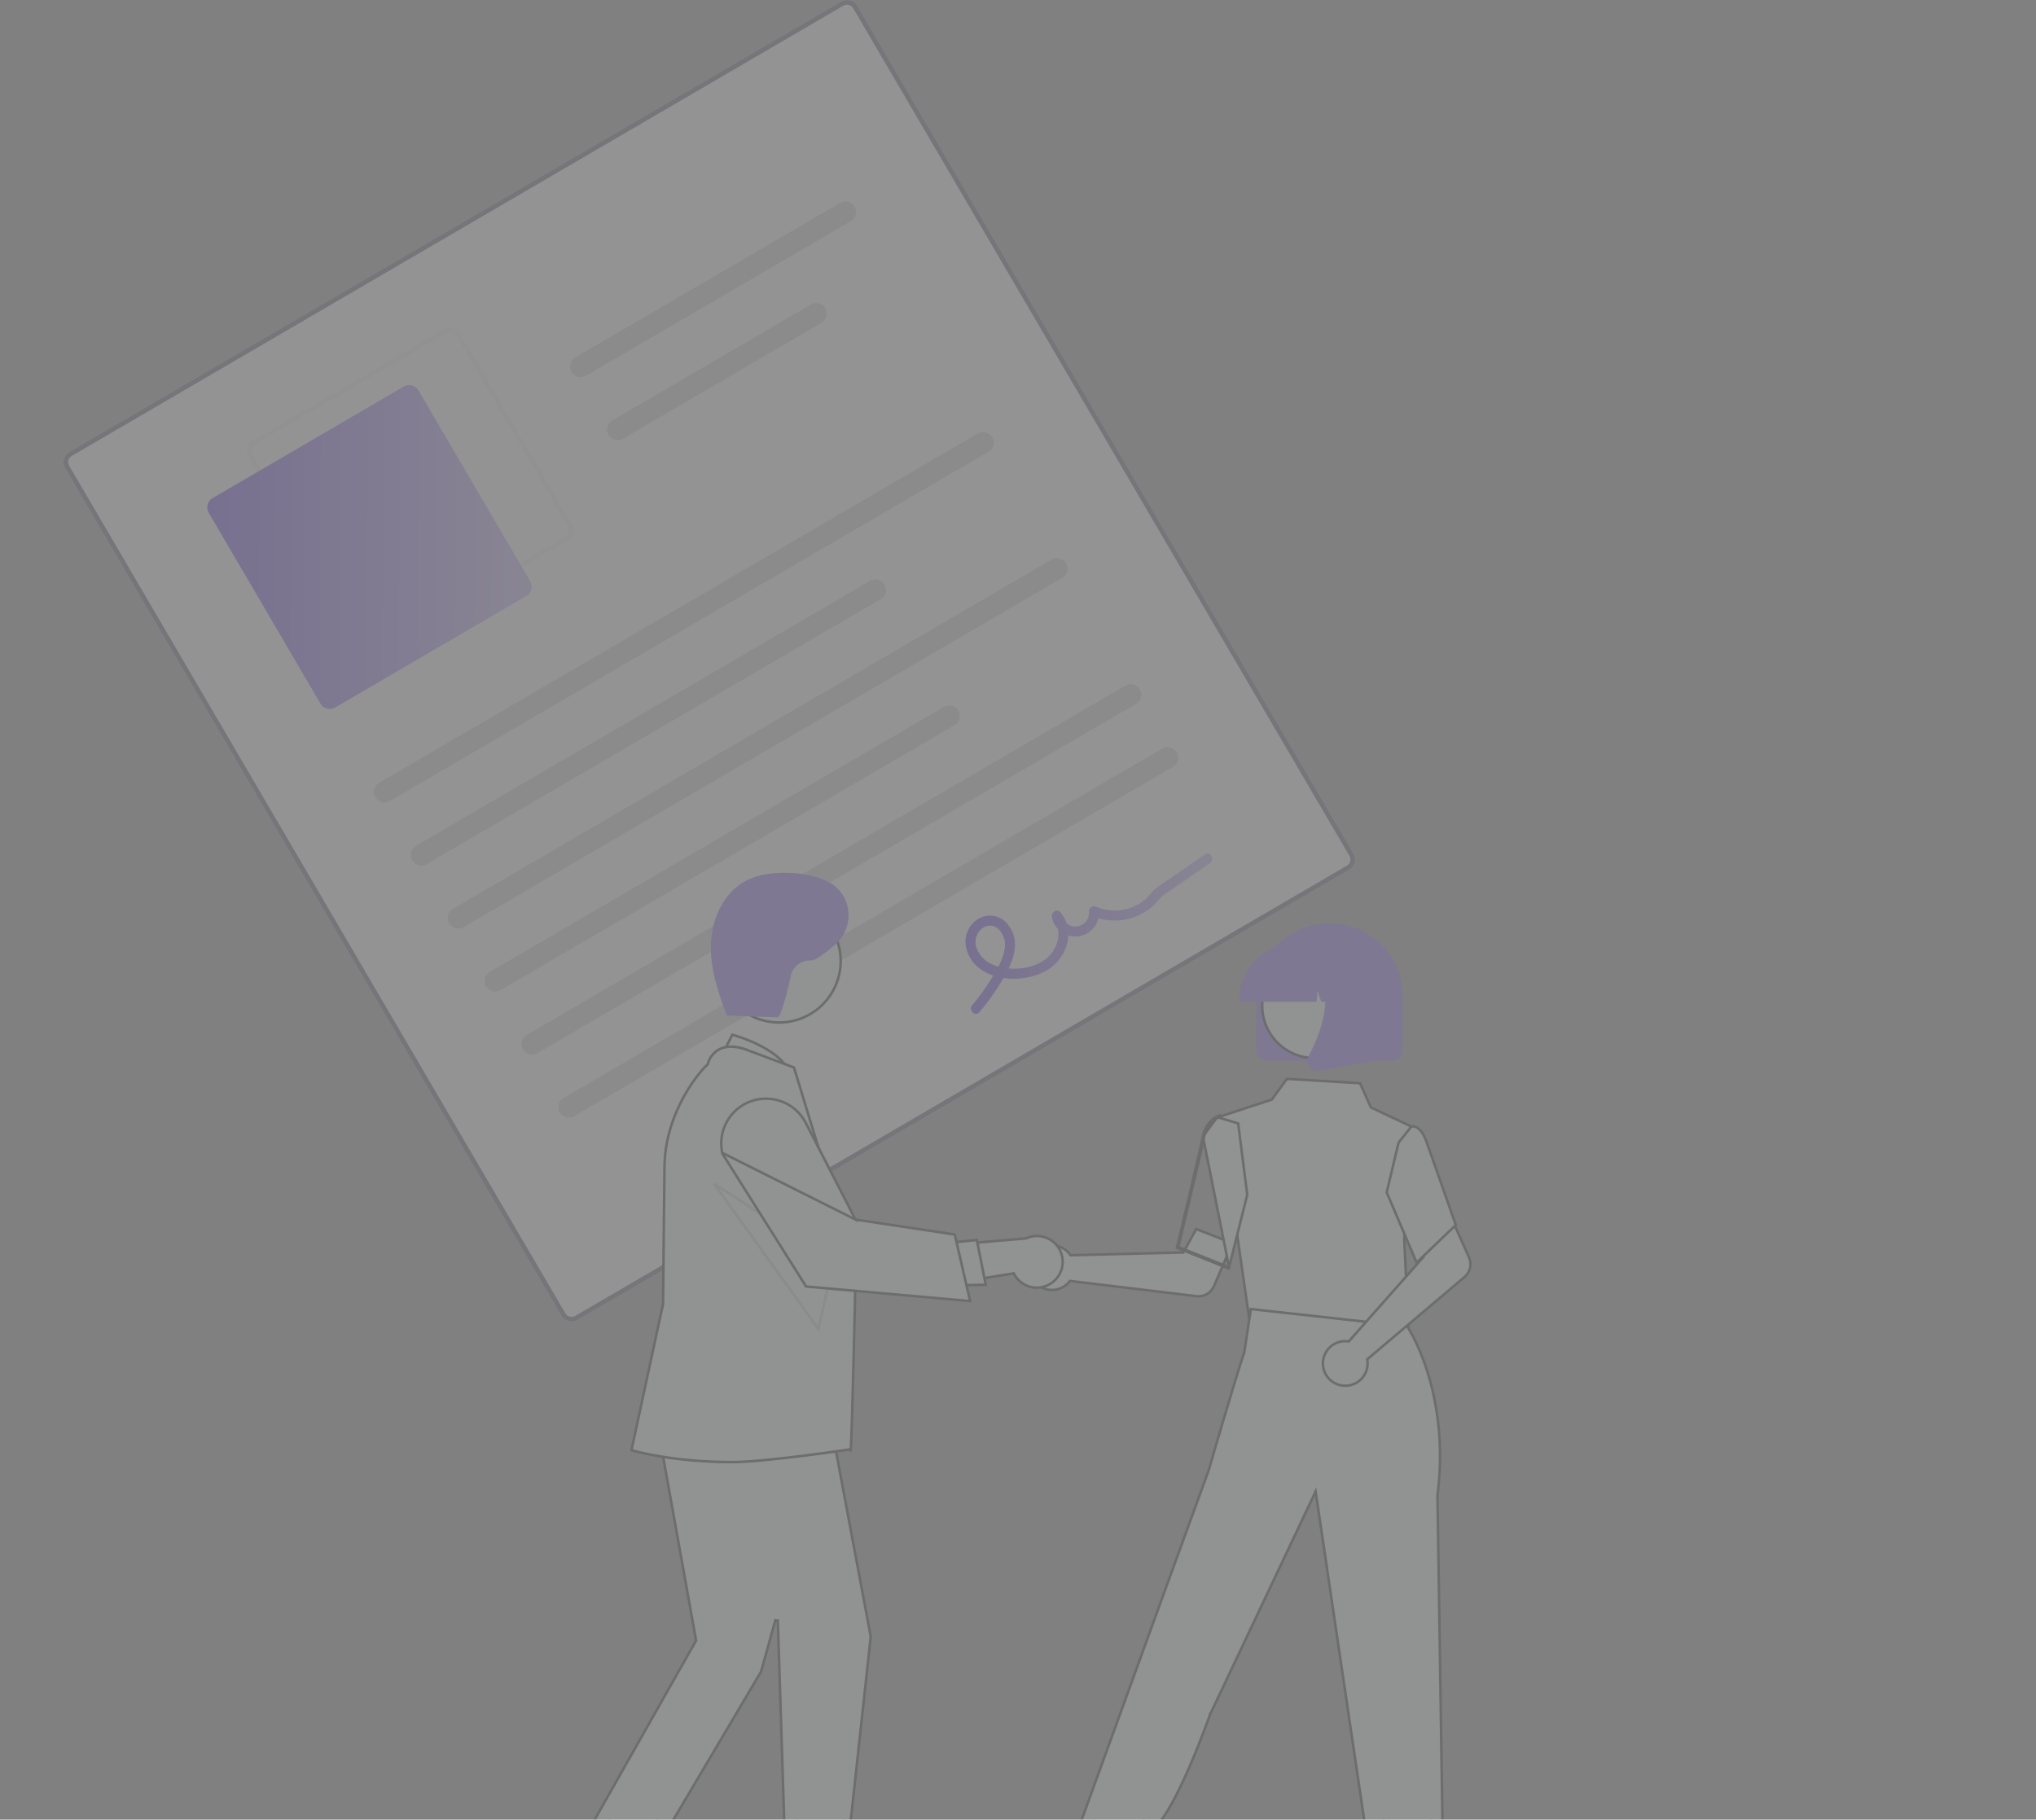 <svg width="405" height="362" viewBox="0 0 405 362" fill="none" xmlns="http://www.w3.org/2000/svg">
<rect x="0" y="0" width="405" height="362" fill="#808080" stroke="none"/>
<g opacity="0.15">
<path d="M268.401 173.014L114.878 262.602C114.341 262.915 113.701 263.002 113.099 262.845C112.498 262.687 111.983 262.298 111.669 261.762L12.944 93.111C12.63 92.575 12.543 91.936 12.701 91.335C12.859 90.735 13.249 90.221 13.785 89.907L167.308 0.319C167.846 0.006 168.485 -0.081 169.087 0.077C169.688 0.234 170.203 0.624 170.517 1.159L269.242 169.81C269.556 170.347 269.643 170.985 269.485 171.586C269.327 172.187 268.937 172.7 268.401 173.014Z" fill="white"/>
<path d="M268.401 173.014L114.878 262.602C114.341 262.915 113.701 263.002 113.099 262.845C112.498 262.687 111.983 262.298 111.669 261.762L12.944 93.111C12.63 92.575 12.543 91.936 12.701 91.335C12.859 90.735 13.249 90.221 13.785 89.907L167.308 0.319C167.846 0.006 168.485 -0.081 169.087 0.077C169.688 0.234 170.203 0.624 170.517 1.159L269.242 169.81C269.556 170.347 269.643 170.985 269.485 171.586C269.327 172.187 268.937 172.7 268.401 173.014ZM14.259 90.716C13.937 90.904 13.703 91.213 13.608 91.573C13.514 91.933 13.566 92.317 13.754 92.638L112.479 261.289C112.668 261.611 112.976 261.844 113.337 261.939C113.698 262.033 114.082 261.981 114.405 261.793L267.927 172.205C268.249 172.017 268.483 171.709 268.578 171.348C268.673 170.988 268.62 170.605 268.432 170.283L169.707 1.632C169.519 1.311 169.21 1.077 168.849 0.982C168.488 0.888 168.104 0.94 167.782 1.128L14.259 90.716Z" fill="#3F3D56"/>
<path d="M112.944 107.511L74.867 129.731C74.33 130.043 73.69 130.131 73.088 129.973C72.487 129.816 71.972 129.426 71.658 128.89L49.403 90.873C49.09 90.337 49.003 89.698 49.16 89.097C49.318 88.497 49.708 87.983 50.245 87.669L88.322 65.45C88.859 65.137 89.499 65.05 90.1 65.207C90.702 65.365 91.216 65.754 91.531 66.29L113.785 104.307C114.099 104.843 114.186 105.482 114.028 106.083C113.87 106.683 113.48 107.197 112.944 107.511V107.511ZM50.718 88.478C50.396 88.666 50.162 88.975 50.068 89.335C49.973 89.695 50.026 90.079 50.213 90.4L72.468 128.418C72.657 128.739 72.965 128.973 73.326 129.067C73.687 129.162 74.071 129.11 74.394 128.922L112.47 106.702C112.792 106.514 113.026 106.206 113.121 105.845C113.216 105.485 113.163 105.102 112.975 104.78L90.721 66.763C90.532 66.441 90.223 66.207 89.862 66.113C89.501 66.018 89.118 66.071 88.795 66.258L50.718 88.478Z" fill="#F2F2F2"/>
<path d="M104.729 118.544L66.653 140.764C66.169 141.046 65.593 141.124 65.052 140.982C64.51 140.84 64.047 140.49 63.764 140.008L41.51 101.991C41.228 101.508 41.149 100.933 41.291 100.392C41.433 99.852 41.784 99.389 42.267 99.107L80.344 76.887C80.828 76.606 81.403 76.527 81.945 76.669C82.486 76.811 82.949 77.161 83.232 77.644L105.487 115.661C105.769 116.144 105.847 116.718 105.705 117.259C105.563 117.8 105.212 118.262 104.729 118.544V118.544Z" fill="url(#paint0_linear_47_19)"/>
<path d="M196.635 89.873L77.543 159.368C77.06 159.651 76.484 159.729 75.942 159.588C75.4 159.446 74.938 159.095 74.655 158.612C74.372 158.13 74.293 157.555 74.436 157.014C74.578 156.473 74.929 156.011 75.412 155.729L194.504 86.233C194.743 86.093 195.008 86.002 195.283 85.964C195.557 85.927 195.837 85.944 196.105 86.014C196.373 86.084 196.625 86.206 196.846 86.374C197.067 86.541 197.252 86.75 197.392 86.989C197.532 87.228 197.623 87.492 197.661 87.767C197.699 88.041 197.682 88.32 197.612 88.588C197.541 88.855 197.419 89.107 197.251 89.327C197.084 89.548 196.874 89.733 196.635 89.873V89.873Z" fill="#CCCCCC"/>
<path d="M175.214 119.193L84.882 171.906C84.643 172.046 84.378 172.137 84.104 172.174C83.829 172.212 83.55 172.195 83.281 172.125C82.74 171.983 82.277 171.632 81.994 171.15C81.712 170.667 81.633 170.092 81.775 169.551C81.917 169.01 82.268 168.548 82.752 168.266L173.083 115.553C173.322 115.414 173.587 115.322 173.862 115.285C174.136 115.247 174.416 115.264 174.684 115.334C174.952 115.404 175.204 115.527 175.425 115.694C175.646 115.861 175.831 116.07 175.971 116.309C176.111 116.548 176.202 116.813 176.24 117.087C176.278 117.361 176.261 117.64 176.191 117.908C176.12 118.176 175.998 118.427 175.83 118.648C175.663 118.868 175.453 119.053 175.214 119.193V119.193Z" fill="#CCCCCC"/>
<path d="M169.24 44.003L116.581 74.733C116.097 75.015 115.521 75.094 114.98 74.952C114.438 74.81 113.975 74.459 113.692 73.976C113.41 73.494 113.331 72.919 113.473 72.378C113.615 71.837 113.966 71.375 114.45 71.093L167.109 40.363C167.593 40.081 168.169 40.002 168.71 40.144C168.979 40.214 169.23 40.337 169.451 40.504C169.672 40.671 169.858 40.88 169.998 41.12C170.138 41.358 170.229 41.623 170.267 41.897C170.304 42.171 170.287 42.45 170.217 42.718C170.147 42.986 170.024 43.237 169.857 43.458C169.689 43.678 169.48 43.864 169.24 44.003Z" fill="#CCCCCC"/>
<path d="M163.437 64.21L123.92 87.27C123.68 87.41 123.416 87.501 123.141 87.539C122.866 87.576 122.587 87.559 122.319 87.489C122.051 87.419 121.799 87.297 121.578 87.129C121.357 86.962 121.171 86.753 121.032 86.514C120.892 86.275 120.8 86.011 120.763 85.736C120.725 85.462 120.742 85.183 120.812 84.915C120.882 84.648 121.005 84.396 121.173 84.176C121.34 83.955 121.55 83.77 121.789 83.63L161.307 60.57C161.79 60.288 162.366 60.209 162.908 60.351C163.449 60.492 163.912 60.843 164.195 61.326C164.477 61.809 164.556 62.384 164.414 62.925C164.272 63.465 163.921 63.928 163.437 64.21Z" fill="#CCCCCC"/>
<path d="M211.313 114.948L92.222 184.443C91.738 184.725 91.162 184.804 90.621 184.662C90.079 184.52 89.616 184.17 89.334 183.687C89.051 183.204 88.972 182.629 89.114 182.088C89.256 181.548 89.608 181.085 90.091 180.803L209.183 111.308C209.666 111.025 210.242 110.947 210.784 111.088C211.325 111.23 211.788 111.581 212.071 112.064C212.353 112.547 212.432 113.122 212.29 113.662C212.148 114.203 211.797 114.665 211.313 114.948V114.948Z" fill="#CCCCCC"/>
<path d="M189.892 144.268L99.561 196.981C99.322 197.121 99.057 197.212 98.782 197.25C98.508 197.287 98.228 197.27 97.96 197.2C97.692 197.13 97.44 197.008 97.219 196.84C96.999 196.673 96.813 196.464 96.673 196.225C96.533 195.986 96.442 195.722 96.404 195.447C96.366 195.173 96.383 194.894 96.453 194.626C96.524 194.359 96.646 194.107 96.814 193.887C96.981 193.666 97.191 193.481 97.43 193.341L187.762 140.628C188.001 140.489 188.266 140.397 188.54 140.36C188.815 140.322 189.094 140.339 189.363 140.409C189.631 140.48 189.883 140.602 190.103 140.769C190.324 140.936 190.51 141.146 190.65 141.385C190.79 141.624 190.881 141.888 190.919 142.162C190.956 142.436 190.94 142.715 190.869 142.983C190.799 143.251 190.677 143.502 190.509 143.723C190.341 143.943 190.132 144.129 189.892 144.268V144.268Z" fill="#CCCCCC"/>
<path d="M225.992 140.023L106.9 209.519C106.661 209.659 106.396 209.75 106.122 209.787C105.847 209.825 105.568 209.808 105.299 209.738C105.031 209.668 104.779 209.546 104.559 209.378C104.338 209.211 104.152 209.002 104.012 208.763C103.872 208.524 103.781 208.259 103.743 207.985C103.706 207.711 103.722 207.432 103.793 207.164C103.863 206.896 103.986 206.645 104.153 206.425C104.321 206.204 104.53 206.019 104.77 205.879L223.861 136.383C224.101 136.244 224.365 136.152 224.64 136.115C224.915 136.077 225.194 136.094 225.462 136.164C225.73 136.234 225.982 136.357 226.203 136.524C226.424 136.691 226.61 136.901 226.749 137.14C226.889 137.379 226.981 137.643 227.018 137.917C227.056 138.191 227.039 138.47 226.969 138.738C226.898 139.006 226.776 139.257 226.608 139.478C226.441 139.698 226.231 139.884 225.992 140.023V140.023Z" fill="#CCCCCC"/>
<path d="M233.331 152.561L114.24 222.056C114 222.196 113.736 222.287 113.461 222.325C113.186 222.363 112.907 222.346 112.639 222.276C112.37 222.205 112.119 222.083 111.898 221.916C111.677 221.748 111.491 221.539 111.351 221.3C111.211 221.061 111.12 220.797 111.082 220.523C111.045 220.249 111.062 219.97 111.132 219.702C111.202 219.434 111.325 219.183 111.492 218.962C111.66 218.742 111.869 218.556 112.109 218.417L231.2 148.921C231.44 148.781 231.704 148.69 231.979 148.652C232.254 148.615 232.533 148.632 232.801 148.702C233.07 148.772 233.321 148.894 233.542 149.062C233.763 149.229 233.949 149.438 234.089 149.677C234.228 149.916 234.32 150.18 234.358 150.455C234.395 150.729 234.378 151.008 234.308 151.276C234.238 151.543 234.115 151.795 233.948 152.015C233.78 152.236 233.571 152.421 233.331 152.561V152.561Z" fill="#CCCCCC"/>
<path d="M194.819 201.368C196.474 199.423 197.963 197.343 199.272 195.151C200.445 193.173 201.597 191.058 201.856 188.739C201.988 187.751 201.885 186.746 201.555 185.805C201.225 184.865 200.677 184.015 199.956 183.326C199.259 182.685 198.376 182.282 197.435 182.175C196.493 182.068 195.542 182.263 194.719 182.732C193.886 183.209 193.198 183.902 192.728 184.738C192.257 185.574 192.022 186.521 192.047 187.48C192.114 188.535 192.42 189.562 192.94 190.483C193.46 191.404 194.182 192.196 195.052 192.799C198.572 195.346 204.069 195.213 207.821 193.275C212.047 191.092 214.231 185.382 210.911 181.473C210.22 180.66 209.071 181.569 209.244 182.446C209.463 183.63 210.127 184.687 211.101 185.399C212.074 186.111 213.283 186.425 214.48 186.278C215.678 186.13 216.774 185.531 217.544 184.604C218.314 183.677 218.701 182.491 218.625 181.288L217.132 182.159C218.962 182.968 220.973 183.282 222.963 183.069C224.953 182.856 226.851 182.123 228.467 180.945C229.267 180.365 229.981 179.676 230.589 178.898C231.319 177.947 232.546 177.332 233.54 176.646L240.701 171.706C241.754 170.979 240.753 169.248 239.691 169.98L233.205 174.454C232.125 175.2 231.037 175.936 229.963 176.692C229.195 177.231 228.722 178.103 228.024 178.744C226.701 179.932 225.067 180.72 223.312 181.016C221.558 181.312 219.755 181.105 218.115 180.417C217.962 180.335 217.791 180.294 217.617 180.297C217.444 180.3 217.274 180.347 217.124 180.435C216.974 180.522 216.849 180.647 216.761 180.796C216.674 180.945 216.626 181.115 216.622 181.288C216.701 182.006 216.493 182.725 216.043 183.29C215.594 183.855 214.938 184.22 214.22 184.305C213.503 184.39 212.78 184.188 212.211 183.743C211.641 183.299 211.27 182.648 211.179 181.932L209.513 182.905C211.654 185.426 210.228 189.294 207.761 190.986C205.001 192.878 200.924 193.206 197.813 192.03C197.05 191.768 196.35 191.352 195.755 190.807C195.161 190.262 194.685 189.601 194.358 188.865C194.055 188.199 193.968 187.456 194.11 186.739C194.253 186.022 194.617 185.368 195.152 184.868C195.615 184.411 196.238 184.152 196.889 184.145C197.54 184.138 198.168 184.384 198.641 184.831C199.156 185.356 199.534 185.999 199.741 186.704C199.948 187.409 199.979 188.155 199.83 188.874C199.509 190.877 198.4 192.724 197.369 194.434C196.191 196.383 194.859 198.235 193.386 199.972C192.56 200.948 193.985 202.354 194.819 201.368L194.819 201.368Z" fill="url(#paint1_linear_47_19)"/>
<path d="M212.863 249.609L212.94 249.718L213.073 249.715L235.25 249.173L235.394 249.17L235.463 249.043L237.945 244.515L245.144 247.31L241.479 255.872C241.196 256.534 240.706 257.085 240.082 257.445C239.458 257.804 238.735 257.952 238.019 257.866L212.964 254.844L212.825 254.827L212.738 254.937C212.179 255.644 211.417 256.164 210.554 256.429C209.69 256.693 208.767 256.689 207.907 256.417C207.046 256.144 206.289 255.617 205.736 254.904C205.183 254.192 204.86 253.329 204.811 252.429C204.761 251.529 204.988 250.636 205.459 249.867C205.931 249.099 206.626 248.492 207.451 248.127C208.277 247.763 209.194 247.658 210.081 247.826C210.968 247.995 211.782 248.429 212.415 249.07C212.578 249.238 212.728 249.418 212.863 249.609Z" fill="#F4F7FA" stroke="black" stroke-width="0.5"/>
<path d="M284.636 383.114H277.815L274.408 355.532L284.637 355.533L284.636 383.114Z" fill="#F4F7FA" stroke="black" stroke-width="0.5"/>
<path d="M229.395 357.51L218.542 382.874L212.27 380.199L219.989 353.498L229.395 357.51Z" fill="#F4F7FA" stroke="black" stroke-width="0.5"/>
<path d="M264.355 264.908L249.18 263.287L249.679 255.219L275.537 254.182L280.083 266.588L264.355 264.908Z" fill="#F4F7FA" stroke="black" stroke-width="0.5"/>
<path d="M252.899 218.784L252.975 218.759L253.023 218.694L255.991 214.631L270.536 215.49L272.652 220.222L272.69 220.307L272.774 220.346L280.531 224.006L279.325 246.377L279.324 246.39L279.325 246.402L280.198 264.982L248.648 263.38L242.72 222.115L252.899 218.784Z" fill="#F4F7FA" stroke="black" stroke-width="0.5"/>
<path d="M239.285 226.099C238.688 229.111 234.196 247.857 234.15 248.046L234.105 248.234L244.427 252.357L244.489 252.112M239.285 226.099L244.489 252.112M239.285 226.099C239.907 222.96 242.177 222.093 242.273 222.057L239.285 226.099ZM244.489 252.112L234.399 248.082C234.579 247.329 238.942 229.118 239.53 226.147L239.53 226.147C240.113 223.204 242.197 222.354 242.352 222.295L246.294 223.493L248.102 237.68L244.489 252.112Z" fill="#F4F7FA" stroke="black" stroke-width="0.5"/>
<path d="M240.199 292.407C240.439 292.476 240.439 292.476 240.439 292.476L240.439 292.476L240.44 292.473L240.443 292.464L240.453 292.428L240.494 292.285L240.653 291.737C240.79 291.261 240.989 290.575 241.235 289.731C241.726 288.042 242.405 285.723 243.152 283.199C244.646 278.149 246.414 272.285 247.514 269.016L247.521 268.996L247.524 268.974L248.817 260.425L279.929 263.863C279.939 263.878 279.949 263.894 279.961 263.912C280.023 264.01 280.115 264.156 280.231 264.35C280.463 264.739 280.794 265.32 281.182 266.083C281.959 267.608 282.969 269.863 283.896 272.772C285.75 278.591 287.274 287.027 285.944 297.487L285.942 297.505L285.942 297.523L287.146 376.231L273.562 376.926L261.825 297.527L261.704 296.711L261.351 297.457L240.693 341.106L240.688 341.118L240.683 341.13L240.919 341.213C240.683 341.13 240.683 341.13 240.683 341.13L240.683 341.131L240.682 341.134L240.679 341.144L240.665 341.183L240.61 341.339C240.561 341.476 240.489 341.678 240.396 341.936C240.209 342.452 239.937 343.195 239.595 344.098C238.913 345.905 237.955 348.356 236.852 350.932C235.748 353.509 234.501 356.208 233.241 358.512C231.976 360.825 230.714 362.711 229.586 363.688L229.54 363.728L229.517 363.786L223.949 377.98L210.387 375.202L232.747 313.598L232.747 313.598L240.434 292.493L240.437 292.485L240.439 292.476L240.199 292.407Z" fill="#F4F7FA" stroke="black" stroke-width="0.5"/>
<path d="M268.161 266.846L268.293 266.864L268.382 266.764L283.062 250.159L283.158 250.051L283.112 249.914L281.474 245.019L288.421 241.648L292.218 250.154C292.512 250.81 292.583 251.544 292.423 252.245C292.263 252.946 291.88 253.576 291.33 254.041L272.075 270.331L271.968 270.422L271.99 270.56C272.129 271.451 271.993 272.362 271.6 273.174C271.208 273.985 270.577 274.658 269.792 275.103C269.007 275.548 268.105 275.744 267.205 275.664C266.306 275.585 265.452 275.234 264.758 274.658C264.063 274.082 263.561 273.309 263.317 272.442C263.073 271.574 263.1 270.653 263.393 269.801C263.687 268.948 264.233 268.206 264.96 267.671C265.687 267.136 266.559 266.835 267.461 266.808C267.695 266.802 267.929 266.815 268.161 266.846Z" fill="#F4F7FA" stroke="black" stroke-width="0.5"/>
<path d="M281.629 224.203L281.629 224.203L281.639 224.207C282.477 224.544 283.255 225.613 283.897 227.529L283.897 227.529L283.898 227.532L289.584 243.702L281.791 251.179L275.841 237.206L278.198 227.322L280.695 224.171C280.836 224.119 280.985 224.093 281.135 224.095C281.306 224.096 281.474 224.133 281.629 224.203Z" fill="#F4F7FA" stroke="black" stroke-width="0.5"/>
<path d="M249.931 209.044V198.201C249.931 194.348 251.464 190.652 254.193 187.927C256.922 185.203 260.624 183.672 264.483 183.672C268.343 183.672 272.044 185.203 274.773 187.927C277.502 190.652 279.035 194.348 279.035 198.201V209.044C279.035 209.561 278.829 210.057 278.462 210.423C278.096 210.789 277.599 210.995 277.08 210.995H251.886C251.368 210.995 250.871 210.789 250.504 210.423C250.138 210.057 249.932 209.561 249.931 209.044V209.044Z" fill="#7247FF"/>
<path d="M271.912 200.091C271.912 205.835 267.248 210.493 261.493 210.493C255.738 210.493 251.074 205.835 251.074 200.091C251.074 194.346 255.738 189.688 261.493 189.688C267.248 189.688 271.912 194.346 271.912 200.091Z" fill="#F4F7FA" stroke="black" stroke-width="0.5"/>
<path d="M246.489 199.069C246.492 196.022 247.706 193.1 249.864 190.946C252.022 188.791 254.948 187.579 258 187.576H260.172C263.224 187.579 266.15 188.791 268.308 190.946C270.466 193.1 271.68 196.022 271.683 199.069V199.286H267.093L265.528 194.909L265.215 199.286H262.842L262.053 197.077L261.895 199.286H246.489L246.489 199.069Z" fill="#7247FF"/>
<path d="M260.443 212.215C260.228 211.923 260.099 211.577 260.072 211.216C260.045 210.855 260.12 210.493 260.29 210.173C262.592 205.802 265.814 197.726 261.537 192.745L261.229 192.387H273.647V211.002L262.366 212.989C262.252 213.009 262.136 213.019 262.021 213.02C261.713 213.02 261.409 212.947 261.135 212.807C260.861 212.667 260.623 212.464 260.443 212.215V212.215Z" fill="#7247FF"/>
<path d="M134.044 355.462L122.05 379.271L115.904 377.078L124.819 352.171L134.044 355.462Z" fill="#F4F7FA" stroke="black" stroke-width="0.5"/>
<path d="M168.481 357.037L165.213 383.487L158.686 383.487L158.685 357.038L168.481 357.037Z" fill="#F4F7FA" stroke="black" stroke-width="0.5"/>
<path d="M155.357 210.894C156.448 211.968 157.269 213.208 157.584 214.627L142.857 211.385L145.663 205.849C145.738 205.869 145.835 205.896 145.951 205.93C146.26 206.019 146.703 206.155 147.238 206.337C148.309 206.703 149.747 207.258 151.214 208.016C152.683 208.773 154.173 209.73 155.357 210.894Z" fill="#F4F7FA" stroke="black" stroke-width="0.5"/>
<path d="M138.424 326.452L138.469 326.373L138.453 326.284L130.227 280.455L164.543 279.332L173.204 325.588L167.803 375.359L156.429 375.703L154.725 322.38L154.234 322.321L151.389 332.548L129.252 369.952L116.59 365.005L138.424 326.452Z" fill="#F4F7FA" stroke="black" stroke-width="0.5"/>
<path d="M125.607 288.506L131.887 259.434L131.892 259.409L131.892 259.384L132.178 232.341V232.339C132.178 226.664 134.048 221.728 136.054 218.111C137.057 216.303 138.092 214.827 138.94 213.756C139.794 212.677 140.445 212.025 140.679 211.851L140.75 211.798L140.772 211.712C140.94 211.052 141.25 210.436 141.68 209.908C142.11 209.38 142.65 208.953 143.262 208.655C144.455 208.116 145.794 208.165 146.871 208.367C147.945 208.569 148.726 208.918 148.781 208.943L148.789 208.947L148.797 208.95L157.928 212.368L157.933 212.384C157.933 212.383 157.934 212.386 157.936 212.394L157.945 212.422L157.976 212.521C158.002 212.606 158.04 212.727 158.087 212.882C158.183 213.192 158.319 213.638 158.491 214.199C158.834 215.321 159.319 216.907 159.897 218.8C161.054 222.587 162.586 227.605 164.115 232.613C165.643 237.621 167.168 242.618 168.311 246.364L169.692 250.888L170.078 252.155L170.18 252.489L170.203 252.565L170.202 252.625L170.196 252.917L170.172 254.025C170.151 254.981 170.122 256.347 170.085 257.99C170.012 261.276 169.912 265.669 169.804 270.098C169.696 274.527 169.58 278.991 169.474 282.419C169.422 284.133 169.372 285.587 169.327 286.649C169.305 287.179 169.284 287.61 169.265 287.926C169.254 288.094 169.245 288.223 169.236 288.315L169.23 288.316C169.104 288.335 168.918 288.362 168.678 288.398C168.198 288.468 167.506 288.569 166.654 288.69C164.949 288.932 162.607 289.254 160.053 289.577C154.94 290.223 149.001 290.866 145.641 290.866C134.186 290.866 126.69 288.801 125.74 288.54C125.685 288.524 125.651 288.515 125.641 288.513M125.607 288.506L125.641 288.513M125.607 288.506L125.641 288.513M125.607 288.506L125.641 288.513M125.641 288.513L125.641 288.513L125.589 288.757L125.641 288.513ZM169.354 288.55C169.32 288.555 169.278 288.561 169.229 288.569C169.222 288.558 169.216 288.546 169.211 288.534L169.354 288.55Z" fill="#F4F7FA" stroke="black" stroke-width="0.5"/>
<path d="M167.225 191.193C167.225 197.943 161.745 203.415 154.984 203.415C148.223 203.415 142.743 197.943 142.743 191.193C142.743 184.444 148.223 178.972 154.984 178.972C161.745 178.972 167.225 184.444 167.225 191.193Z" fill="#F4F7FA" stroke="black" stroke-width="0.5"/>
<path opacity="0.2" d="M165.854 250.891L162.789 264.396L142.03 235.478L165.854 250.891Z" fill="#F4F7FA" stroke="black" stroke-width="0.5"/>
<path d="M209.472 255.023L209.417 255.067L209.415 255.068C208.829 255.53 208.149 255.859 207.422 256.031C206.695 256.203 205.939 256.213 205.207 256.062C204.476 255.911 203.786 255.601 203.188 255.155C202.589 254.708 202.096 254.137 201.742 253.48L201.658 253.323L201.483 253.351L183.132 256.284L186.955 247.833L204.046 246.372L204.089 246.369L204.128 246.351C205.273 245.831 206.57 245.749 207.772 246.12C208.974 246.491 209.998 247.289 210.65 248.364C211.302 249.438 211.536 250.714 211.309 251.949C211.086 253.161 210.433 254.252 209.472 255.023Z" fill="#F4F7FA" stroke="black" stroke-width="0.5"/>
<path d="M188.129 255.731L188.009 247.31L194.313 246.693L196.084 255.59L188.129 255.731Z" fill="#F4F7FA" stroke="black" stroke-width="0.5"/>
<path d="M170.161 242.617L170.103 242.503L160.292 223.396L160.514 223.282L160.292 223.396C159.306 221.475 157.653 219.978 155.642 219.185C153.632 218.392 151.401 218.356 149.366 219.085C147.331 219.814 145.631 221.257 144.584 223.145C143.537 225.033 143.214 227.237 143.675 229.346L170.161 242.617ZM170.161 242.617L170.288 242.636L189.921 245.599L192.975 258.836L160.342 255.935L143.717 229.538L143.675 229.346L170.161 242.617Z" fill="#F4F7FA" stroke="black" stroke-width="0.5"/>
<path d="M144.344 202.021L154.712 202.393C155.344 202.415 157.059 195.606 157.284 194.193C157.461 193.274 157.968 192.45 158.709 191.876C159.45 191.302 160.375 191.017 161.312 191.074C162.088 191.147 164.045 189.7 166.064 187.986C169.898 184.731 169.699 178.619 165.487 175.869C165.372 175.794 165.259 175.725 165.148 175.663C162.491 174.179 159.383 173.68 156.339 173.642C153.579 173.607 150.741 173.954 148.309 175.259C143.95 177.597 141.63 182.707 141.427 187.643C141.223 192.579 142.808 197.406 144.606 202.009" fill="#7247FF"/>
</g>
<defs>
<linearGradient id="paint0_linear_47_19" x1="40.874" y1="79.758" x2="108.154" y2="80.231" gradientUnits="userSpaceOnUse">
<stop stop-color="#4614E8"/>
<stop offset="1" stop-color="#BCA7FF"/>
</linearGradient>
<linearGradient id="paint1_linear_47_19" x1="191.78" y1="171.366" x2="242.955" y2="171.919" gradientUnits="userSpaceOnUse">
<stop stop-color="#4614E8"/>
<stop offset="1" stop-color="#BCA7FF"/>
</linearGradient>
</defs>
</svg>
